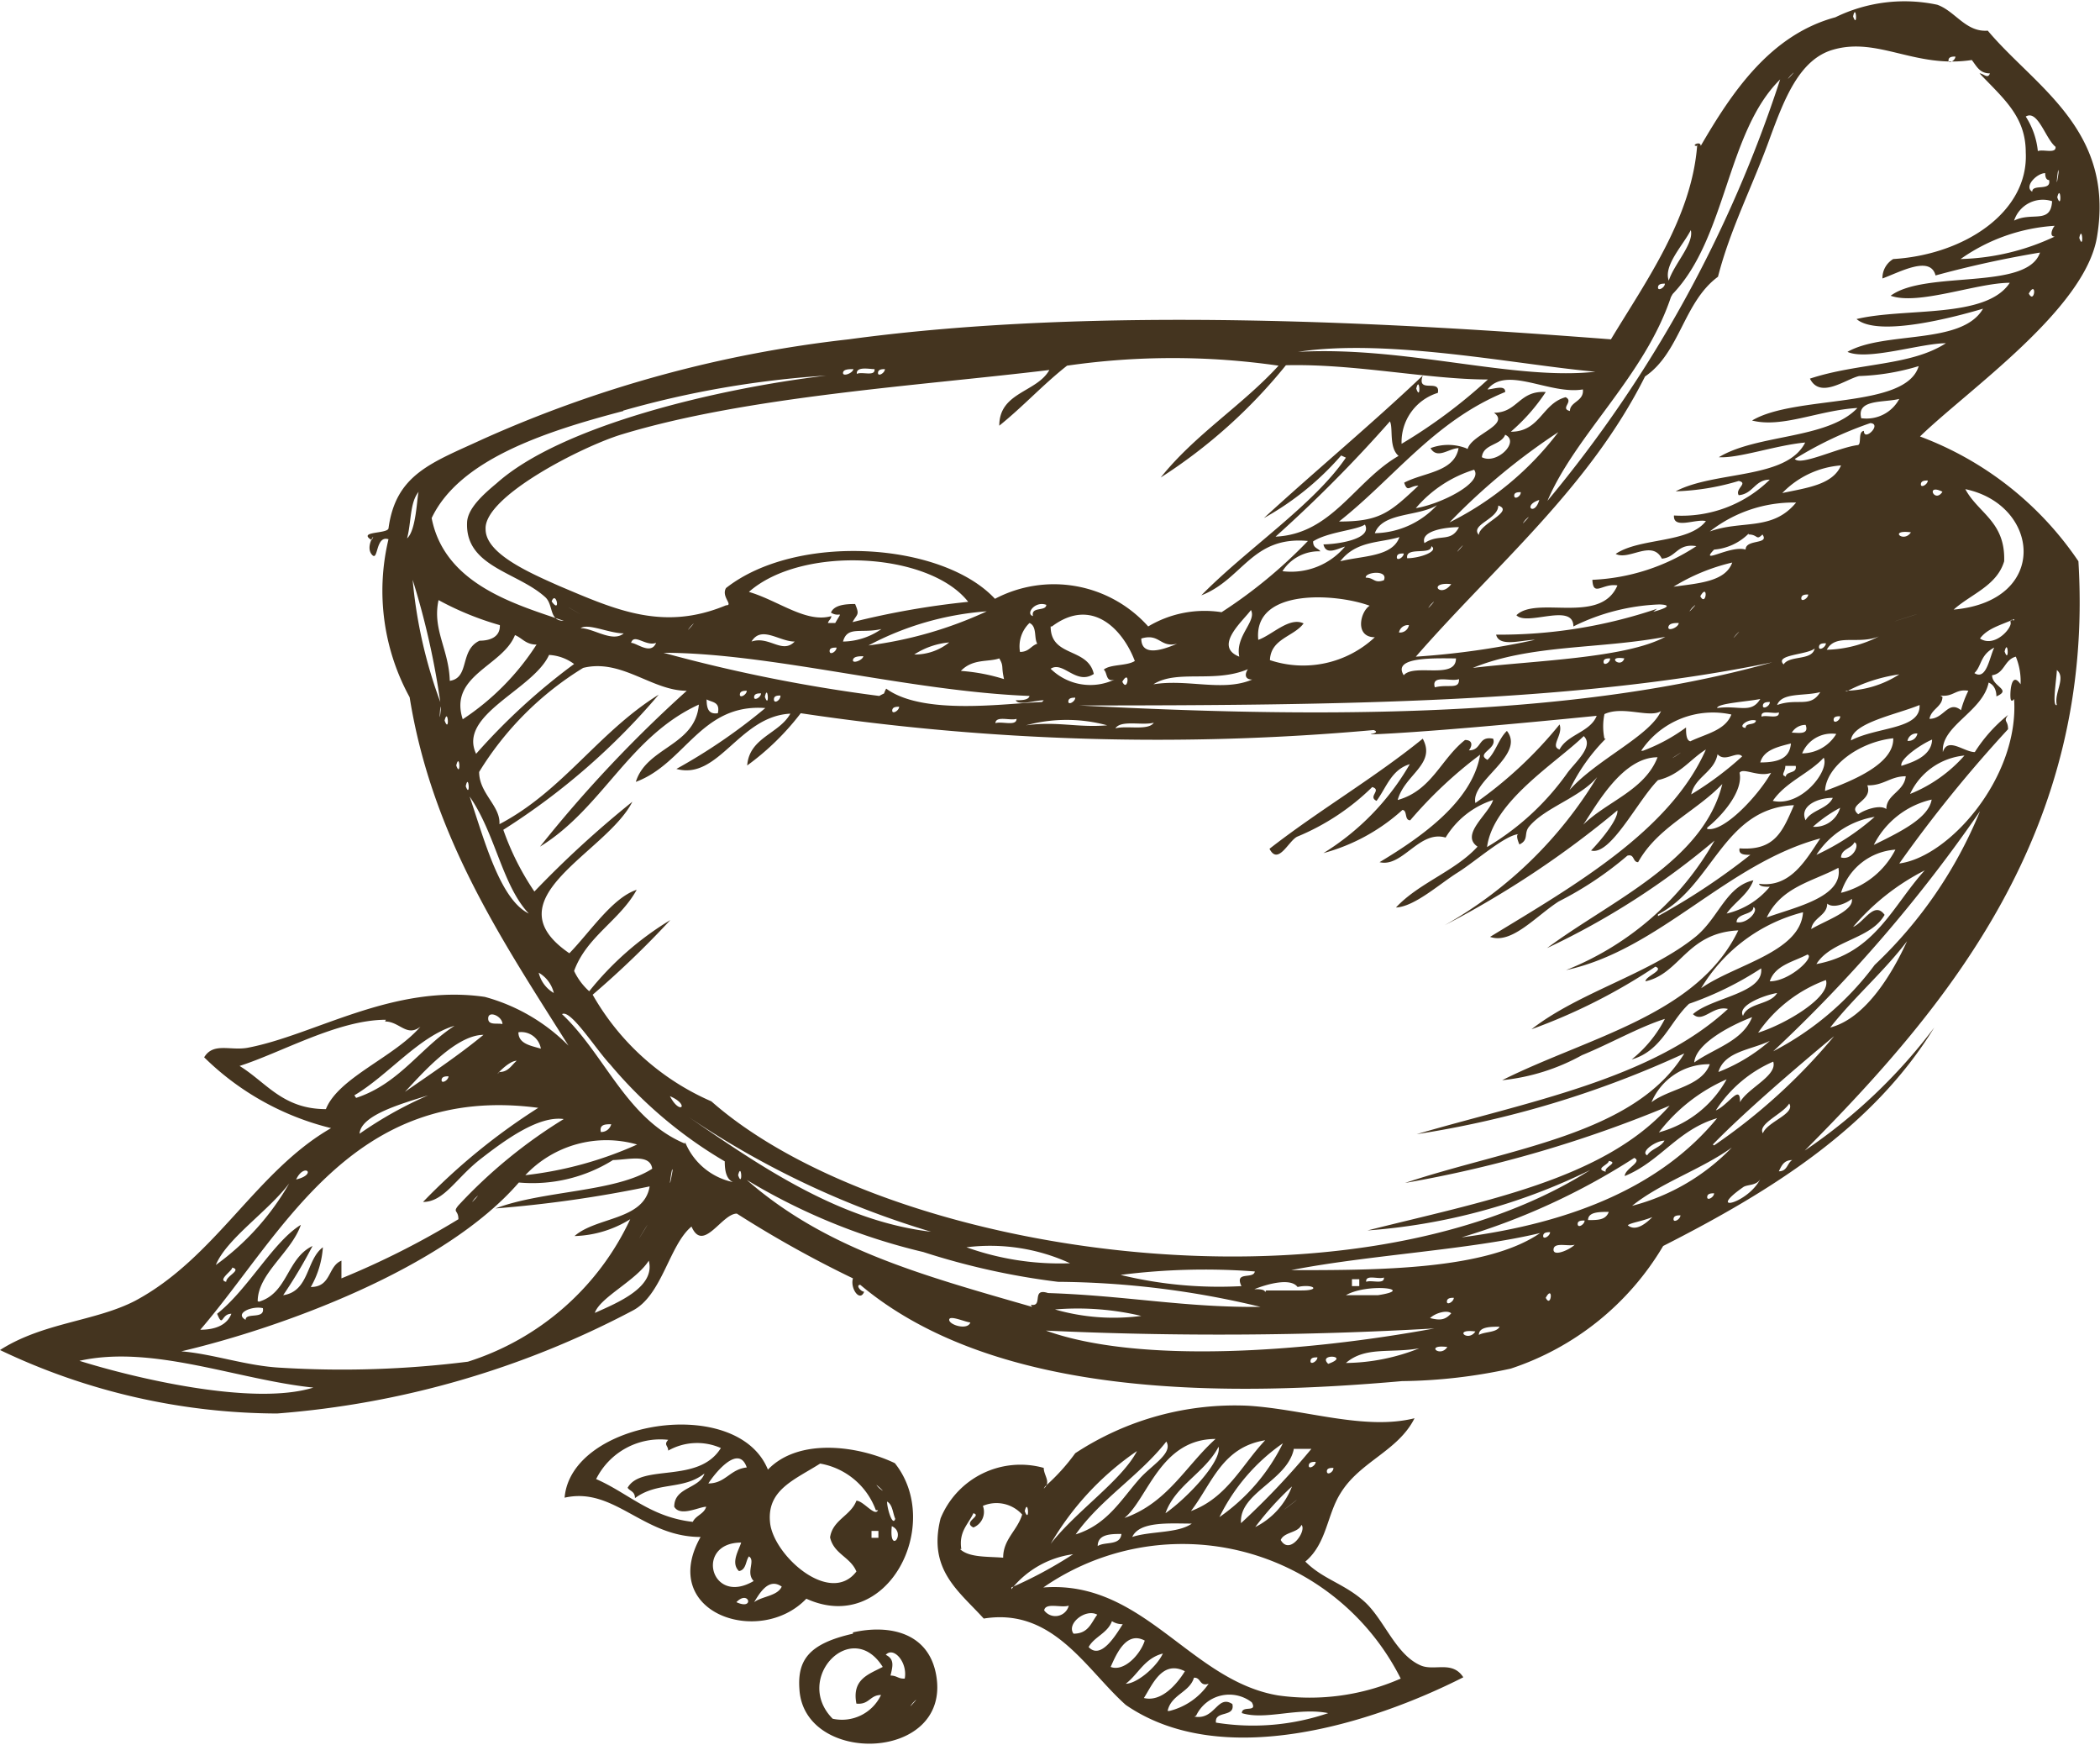 <svg xmlns="http://www.w3.org/2000/svg" viewBox="0 0 48.65 40.42"><defs><style>.cls-1{fill:#44341f;fill-rule:evenodd;}</style></defs><title>spiceldpi</title><g id="Layer_2" data-name="Layer 2"><g id="img"><path class="cls-1" d="M17.06,37.11c.43.2.29-.3,0,0Zm.41,0c.19-.14.54-.14.64-.36-.31-.22-.52.17-.64.36Zm3-.81c.05,0,0,0,0,0Zm-.68-.54s0,0,0,0Zm-2.33.86c-.19-.2.05-.47-.11-.57-.08.11-.06.31-.23.34-.2-.19,0-.49.05-.66-1.08,0-.71,1.48.29.89Zm2.73-1h.16s0-.11,0-.16h-.16v.16Zm.47-.27c-.07.68.35.16,0,0Zm.08-.17c-.06-.14-.06-.33-.19-.4,0,.16.13.59.19.4Zm-.37-.71c.26.21-.23-.24,0,0ZM20,34.1Zm.29.88A1.68,1.68,0,0,0,19,33.9c-.6.38-1.24.61-1.16,1.37s1.39,1.93,2,1.13c-.14-.34-.52-.4-.61-.79.06-.41.48-.5.61-.85.16,0,.43.38.5.22Zm-3.88-.62c.4,0,.5-.33.89-.37-.19-.56-.75.15-.89.37Zm-2.62-.11c.75.32,1.27.89,2.26,1,.07-.15.26-.18.31-.35-.16,0-.6.24-.74,0,0-.46.58-.41.7-.77-.5.39-1.08.18-1.61.57,0-.16-.12-.16-.17-.24.32-.57,1.64-.08,2.16-.92a1.36,1.36,0,0,0-1.22.06c0-.12-.11-.13,0-.25a1.66,1.66,0,0,0-1.67.91Zm4-.21c.71-.74,2.08-.56,2.94-.15,1.13,1.41-.16,4-2.05,3.14-1.08,1.13-3.44.33-2.45-1.43-1.34,0-2-1.17-3.15-.91.15-1.79,4-2.4,4.71-.65Z"/><path class="cls-1" d="M27.67,39.76c.48.09.53-.52.88-.29.07.32-.42.14-.38.43a5.39,5.39,0,0,0,2.6-.22c-.7-.14-1.45.17-2,0,0-.19.37,0,.23-.25a.85.85,0,0,0-1.29.31Zm-.58-.13A1.55,1.55,0,0,0,28,39c-.22.07-.17-.15-.34-.14-.1.34-.53.39-.61.77Zm-.59-.3c.4.1.76-.31.95-.62-.53-.27-.76.33-.95.62ZM26.08,39c.25,0,.71-.38.86-.7-.43.11-.57.48-.86.7Zm-.35-.39c.31.12.69-.29.79-.61-.43-.23-.66.32-.79.61Zm-.51-.46c.28.3.62-.26.79-.53a.44.44,0,0,1-.25-.07c-.1.28-.41.36-.54.6Zm-.35-.31c.35,0,.41-.26.55-.44-.27-.15-.72.21-.55.44Zm-.11-.65c-.17.06-.54-.08-.57.11a.32.32,0,0,0,.57-.11Zm-1.33-.42A9.84,9.84,0,0,0,24.86,36a2.2,2.2,0,0,0-1.43.81Zm.74,0c2.32-.18,3.4,2.16,5.44,2.5a5.24,5.24,0,0,0,2.84-.39,5.66,5.66,0,0,0-8.28-2.11Zm5.5-1.1c.21.37.61-.22.48-.35-.08.19-.4.16-.48.35Zm-4.24.14c.17-.11.52,0,.55-.28-.24,0-.55,0-.55.28Zm2.26-.45c.06,0,0,0,0,0Zm-1.46.24c.42-.14,1.06-.08,1.38-.31-.51,0-1.21-.06-1.38.31Zm3.8-.85c-.68.52.09-.06,0,0ZM23.74,35c.12.32.08-.33,0,0Zm.82-.12Zm-2.32,1c.21.2.63.17,1,.2,0-.43.33-.63.44-1a.8.8,0,0,0-.91-.2.39.39,0,0,1-.22.5c-.26-.13.21-.27,0-.33-.12.26-.34.42-.28.83Zm6.84-.51a1.74,1.74,0,0,0,.85-.94,6.87,6.87,0,0,0-.85.94ZM30.89,34c-.06,0-.16,0-.15.09s.16,0,.15-.09Zm-.64.12c.05.05,0,0,0,0Zm.23-.26c-.06,0-.16,0-.16.09s.16,0,.16-.09Zm.49,0Zm-1-.28c-.17.73-1.27,1-1.22,1.7a17.64,17.64,0,0,0,1.63-1.72l-.41,0Zm-1.72,1.56a4.49,4.49,0,0,0,1.47-1.71,4.49,4.49,0,0,0-1.47,1.71ZM27,35.05c.49-.34,1.31-1.2,1.23-1.54-.31.6-1,.89-1.23,1.54Zm-2.66.71c.58-.75,1.65-1.47,2-2.15a6.66,6.66,0,0,0-2,2.15ZM27.59,35c.84-.31,1.18-1.07,1.72-1.64-1,.16-1.23,1-1.72,1.64Zm-1.54.16c1-.35,1.42-1.21,2.11-1.83-1.28,0-1.57,1.39-2.11,1.83Zm-1.13.38c.74-.23,1.06-.82,1.49-1.3.28-.31.77-.58.61-.85-.62.79-1.52,1.33-2.1,2.15Zm5.2-2.3Zm-5.91,1.19a4.68,4.68,0,0,0,.7-.77,6.74,6.74,0,0,1,4-1.1c1.31.08,2.7.58,3.86.29-.38.76-1.26,1-1.71,1.73-.32.5-.32,1.17-.82,1.59.41.41.88.5,1.35.91s.73,1.23,1.31,1.49c.32.15.74-.12,1,.28-2.13,1.08-5.6,2.17-7.82.64-.92-.82-1.68-2.26-3.29-2-.58-.64-1.3-1.13-1-2.32A2,2,0,0,1,24.18,34c0,.18.18.33,0,.48Z"/><path class="cls-1" d="M21,39.69c.05.05,0,0,0,0Zm.15-.25c-.21.26.24-.24,0,0Zm.07-.25c.05.05,0,0,0,0Zm-.59-.38c.15,0,.18.08.33.07.07-.38-.26-.75-.44-.55.21.1.16.27.11.48Zm-1.34,1a1,1,0,0,0,1.12-.55c-.26,0-.27.23-.57.2-.11-.57.29-.68.61-.85-.72-1.15-2.08.27-1.16,1.2Zm.47-2c.84-.19,1.76,0,1.93,1,.34,2-3.06,2.09-3.17.32-.05-.68.22-1.06,1.24-1.29Z"/><path class="cls-1" d="M30.77,31.59c.54-.19-.26-.25,0,0Zm-.25-.15c-.07,0-.16,0-.16.09s.16,0,.16-.09Zm-.81.12c.05.05,0,0,0,0Zm3.82-.36c-.53-.07-.17.26,0,0Zm-2.35.37a4.71,4.71,0,0,0,1.7-.34c-.67.12-1.25-.05-1.7.34Zm3-.73c-.53-.07-.17.26,0,0Zm.08.08c.14-.08.41-.05.48-.19-.21,0-.48,0-.48.19Zm-1.4-.26Zm-.41,0c.06.05,0,0,0,0Zm-.32,0c.05.05,0,0,0,0Zm1-.13c.21.05.34.06.49-.11-.1-.09-.38,0-.49.11Zm-8.9.29c2.17.78,6,.5,9-.05a87.19,87.19,0,0,1-9,.05Zm-.25,0Zm11.83-.76c.13.26.18-.33,0,0Zm-2.13,0c-.06,0-.16,0-.16.09s.16,0,.16-.09Zm-2.2.19Zm-9,.38c-.1,0-.49-.18-.49-.06s.43.25.49.06Zm-20.64.89c1.21.38,4,1.06,5.42.62-1.75-.18-3.72-1-5.42-.62ZM31,30c.05.05,0,0,0,0Zm-4.56.48a6.41,6.41,0,0,0-2-.15,4.92,4.92,0,0,0,2,.15ZM31.92,30c.92-.14-.24-.29-.74,0,.38,0,.49,0,.74,0Zm.22-.34Zm-.08-.07c-.12.05-.43-.08-.41.1.12-.05.43.07.41-.1Zm-.73.2h.16v-.16h-.17v.16Zm-2,.1.82,0c.47,0,.27-.16-.09-.08-.16-.22-.7-.07-1,.05.1,0,.24,0,.25.07Zm-25.3,1Zm25.12-1.36Zm-3.19,0a9.63,9.63,0,0,0,2.8.26c-.17-.36.28-.15.31-.34a15.4,15.4,0,0,0-3.11.08Zm10.77-.63c0,.05,0,0,0,0Zm-.25-.07c-.14.05-.48-.07-.49.11s.39,0,.49-.11ZM5.69,30.57c0-.18.45,0,.4-.27-.25-.06-.67.12-.4.27Zm.72-.28Zm-1,.05c.06.05,0,0,0,0Zm30.5-1.8c-.06,0-.16,0-.16.09s.16,0,.16-.09Zm-6,.88c2,0,4.52,0,5.77-.86-1.62.39-4,.51-5.77.86Zm8.62-1c.06.05,0,0,0,0Zm-2.36.12s0,0,0,0Zm.24-.09Zm2.52-.3c-.06,0-.16,0-.16.09s.16,0,.16-.09Zm-1.22.23c.19.16.44-.06.57-.19-.24.1-.5.13-.57.19Zm-1-.11c-.07,0-.17,0-.16.09s.16,0,.16-.09Zm1.87-.18c0,.05,0,0,0,0Zm-1.79.17c.23,0,.41,0,.48-.19-.22,0-.48,0-.48.19Zm-12,1a4.44,4.44,0,0,0-2.4-.37,6.41,6.41,0,0,0,2.4.37ZM13.78,30.41c.54-.24,1.41-.6,1.25-1.21-.29.46-1.13.85-1.25,1.21ZM39.17,28Zm-1.55.08c.06.05,0,0,0,0Zm1.8-.18c0,.06,0,0,0,0Zm-17.71.82c.05,0,0,0,0,0Zm18-1.08c-.06,0-.16,0-.16.09s.16,0,.16-.09ZM5.24,29.69c0-.14.37-.27.14-.33,0,.08-.35.29-.14.33Zm-.51-.3ZM40.38,27.5c-.87.61.11.38.4-.19-.09.16-.31.12-.4.19Zm.56-.19c.06.05,0,0,0,0Zm-26,1.16c-.39.63.24-.4,0,0Zm26.27-1.34c.2,0,.19-.19.31-.26-.2,0-.25.14-.31.26Zm.39-.26c.06.05,0,0,0,0Zm-.65,0Zm.16-.09Zm-3.91.36c-.05-.11.31-.21.07-.25,0,.09-.34.18-.07.25Zm.61.79a4.92,4.92,0,0,0,2.31-1.35c-.71.51-1.64.81-2.31,1.35Zm2.55-1.44c.05.05,0,0,0,0Zm-2.2.27c.09-.15.31-.18.4-.34-.2,0-.57.26-.4.34Zm2.44-.45c0,.05,0,0,0,0ZM11,27.76c-.21.26.23-.23,0,0Zm12.88,2.46c.3.06,0-.4.4-.27,1.82.06,3.17.34,4.92.32a20.48,20.48,0,0,0-4.69-.58A16.76,16.76,0,0,1,21.39,29a14.27,14.27,0,0,1-4.09-1.67c1.82,1.59,4,2.19,6.61,2.94Zm-6.78-3c.11.32.08-.33,0,0Zm16.76,1.44c2.61-.34,4.65-1.21,5.92-2.76-.92.27-1.31,1-2.14,1.34,0-.17.42-.33.22-.42a15.6,15.6,0,0,1-4,1.84ZM15.58,27.12c-.13.73,0-.23,0,0ZM5,29.3a6,6,0,0,0,1.7-1.89c-.49.65-1.45,1.28-1.7,1.89Zm35.84-3.05c.1-.27.76-.45.61-.69-.14.24-.74.47-.61.69Zm-26.64.62a3.52,3.52,0,0,1-2.18.52c-1.73,2-5.52,3.37-7.82,3.91.74.06,1.51.34,2.31.38a23.29,23.29,0,0,0,4.33-.14,6.22,6.22,0,0,0,3.76-3.3,2.57,2.57,0,0,1-1.29.39c.51-.45,1.61-.36,1.74-1.15a28.41,28.41,0,0,1-3.57.51c1.1-.42,2.78-.37,3.63-.92-.05-.35-.54-.21-.91-.2Zm-7.34.45c.5-.12.19-.4,0,0Zm.4-.34Zm4.91.24a8.67,8.67,0,0,0,2.59-.71,2.58,2.58,0,0,0-2.59.71Zm26.29-1A2.55,2.55,0,0,0,40,25a4,4,0,0,0-1.57,1.23Zm-24.54,0a.24.24,0,0,0,.24-.18c-.13,0-.28,0-.24.18Zm26.39-.69c.18-.33.87-.61.77-.94a3,3,0,0,0-1.33,1.13c.3-.13.57-.63.56-.19Zm-2.05,0c.42-.32,1.16-.36,1.35-.88a1.44,1.44,0,0,0-1.35.88Zm-16.69,3a20.49,20.49,0,0,1-5.62-2.66c1.62,1.11,3.48,2.41,5.62,2.66Zm18.14-2A13.5,13.5,0,0,0,42.49,24c-.94.78-2.1,1.78-2.81,2.51Zm.15-1.72A4,4,0,0,0,41,24.11c-.43.21-1.05.24-1.19.72Zm-24.34.58c.24.46.47.2,0,0ZM6,30.15c.67-.2.64-1,1.24-1.29A11.05,11.05,0,0,1,6.56,30c.61-.09.53-.82.92-1.11a2.12,2.12,0,0,1-.28.92c.48,0,.39-.48.71-.61,0,.14,0,.27,0,.41a19,19,0,0,0,2.71-1.37c0-.22-.14-.15,0-.32a11.62,11.62,0,0,1,2.44-2c-.58-.08-1.34.47-1.92.92s-.85,1-1.34,1a14.52,14.52,0,0,1,2.67-2.18c-4.32-.57-5.92,2.92-7.83,5.14.35,0,.62-.11.72-.37-.24,0-.19.34-.33,0,.72-.57,1.3-1.67,1.94-2.06-.22.64-1,1.13-1,1.77Zm2.33-3.89a9.06,9.06,0,0,1,1.59-.89c-.59.19-1.56.45-1.59.89Zm3.22-1.06Zm27.7-.59c.46-.33,1.12-.49,1.34-1.05-.55.21-1.31.63-1.34,1.05Zm-28.86.32c-.06,0-.16,0-.16.09s.16,0,.16-.09Zm2-.1Zm-.82,0c.21,0,.28-.16.4-.26-.21,0-.57.44-.4.26Zm28.81-1.3c.11-.31.63-.25.79-.53-.34.06-.93.3-.79.53Zm.35.39c.64-.2,1.7-.83,1.57-1.22a3.28,3.28,0,0,0-1.57,1.22Zm-29.27.43Zm1.07-.06a.46.46,0,0,0-.52-.38c0,.27.29.31.52.38Zm-3.15,1c.62-.43,1.25-.85,1.82-1.32-.67,0-1.51,1-1.82,1.32Zm-1.13.14c1-.33,1.48-1.15,2.28-1.67C9.71,24,9,24.9,8.21,25.37ZM41,22.73c.47,0,1.06-.58.87-.62-.33.17-.75.25-.87.62ZM42.4,23.8c.85-.22,1.47-1.32,1.78-2-.54.71-1.22,1.29-1.78,2Zm-30.76-.08c0-.18-.32-.32-.33-.14s.21.11.33.14Zm-2.7-.1c-1.11,0-2.42.76-3.39,1.07.62.38,1,1,2,1,.29-.73,1.58-1.2,2.19-1.91-.32.25-.48-.12-.82-.12Zm6.93,2.83a1.54,1.54,0,0,0,1.11.93c-.15-.07-.19-.25-.19-.48a10.2,10.2,0,0,1-2.65-2.24c-.34-.36-.92-1.29-1.12-1.17,1,.94,1.49,2.43,2.85,3ZM11.14,23.5c0,.05,0,0,0,0Zm31.15-1.82c.06.05,0,0,0,0ZM12.84,23.17ZM45.53,21.1c.06,0,0,0,0,0Zm-6.12,1.79c.78-.55,2.3-.83,2.36-1.76a3.86,3.86,0,0,0-2.36,1.76ZM12.83,23a.74.74,0,0,0-.35-.47.74.74,0,0,0,.35.47Zm27.4-1.64c.26.05.53-.29.39-.35,0,.19-.38.13-.39.35Zm2.1-.43c0,.28-.33.32-.37.59.31-.19,1-.42.94-.7-.13.11-.43.23-.57.11Zm.6.54c.26-.11.49-.61.73-.28-.32.57-1.24.59-1.58,1.14,1.36-.25,1.77-1.36,2.51-2.17a5.36,5.36,0,0,0-1.66,1.31Zm-2-.22c.66-.24,1.78-.47,1.66-1.15-.6.32-1.32.44-1.66,1.15ZM44.74,20c.06.05,0,0,0,0Zm-2.09.68a1.94,1.94,0,0,0,1.26-1,1.42,1.42,0,0,0-1.26,1Zm0-.82c.27.08.45-.31.31-.35-.07.15-.3.15-.31.35Zm-1.57,4.49a6.85,6.85,0,0,0,2.35-2,10.19,10.19,0,0,0,2.44-3.56,34.08,34.08,0,0,1-4.79,5.56Zm1-4.55a5.52,5.52,0,0,0,1.35-.88,2,2,0,0,0-1.35.88ZM42,19.15a.61.61,0,0,0,.63-.44,3.22,3.22,0,0,0-.63.44Zm1.41.42c.61-.3,1.27-.62,1.34-1.05a2,2,0,0,0-1.34,1.05Zm-5,1.65a15.28,15.28,0,0,0,2.14-1.42c-.13,0-.28,0-.25-.15.82.06,1-.4,1.26-1-1.64.07-1.88,1.88-3.15,2.53ZM41.83,19c.13-.24.51-.26.63-.52-.37,0-.78.2-.63.52Zm.71-.53c.05.05,0,0,0,0Zm-3.6.1Zm4.32-.38c.14.37-.49.44-.21.67.15-.11.51-.23.65-.12,0-.34.41-.4.45-.76-.36,0-.51.22-.89.21Zm-8.58.27c.06.05,0,0,0,0ZM41.37,18c0-.15.27-.07.23-.26l-.24,0c0,.14-.11.21,0,.24ZM39.55,19.2c.39.08,1.19-.78,1.48-1.3-.29.11-.65-.13-.73,0,.09.43-.41,1-.75,1.27Zm4.7-.81a3.34,3.34,0,0,0,1.26-.89,1.55,1.55,0,0,0-1.26.89Zm-3.18.16c.66.15,1.32-.7,1.18-1-.34.37-.88.56-1.18,1Zm-1.89-.15a7.55,7.55,0,0,0,1.18-.88c-.12-.14-.39.15-.57-.05-.08.42-.52.52-.61.93Zm-2.5.7c.55-.54,1.42-.79,1.72-1.56-.82,0-1.42,1.12-1.72,1.56Zm7.37-1.36c.16-.06.7-.19.71-.61-.28.12-.76.46-.71.61Zm-5.24-.22c-.26.16.39-.26,0,0Zm3.47.8c.65-.24,1.6-.63,1.58-1.22-.82.09-1.56.67-1.58,1.22Zm-1.5-.66c.43,0,.68-.1.71-.44-.31.08-.63.15-.71.44Zm3.41-.5a.21.21,0,0,0,.23-.17.21.21,0,0,0-.23.17Zm-2.44.29a.93.93,0,0,0,.79-.45.74.74,0,0,0-.79.45Zm-1.32-.26ZM42.62,17c.06.05,0,0,0,0ZM12.25,21.16c-.62-.66-.77-1.85-1.37-2.71.34,1,.7,2.38,1.37,2.71Zm35.26-4.58Zm-6,.39c.14,0,.41.06.32-.18a.37.37,0,0,0-.32.18Zm-7.06,2.65a6.09,6.09,0,0,0,1.87-1.73c.19-.25.61-.61.37-.84-.65.63-2.1,1.51-2.24,2.57Zm8.27-2.95c.06,0,0,0,0,0Zm-.09-.08c-.06,0-.16,0-.15.09s.16,0,.15-.09Zm-2.19.27c0-.13.22-.05.24-.17-.17-.06-.45.15-.24.17ZM36.9,17c.05.05,0,0,0,0ZM10.79,18.21c.11.31.07-.33,0,0Zm32.09-1.06c.61-.32,1.62-.25,1.59-.82-.53.22-1.56.41-1.59.82Zm-1.26-.59c.06.05,0,0,0,0Zm-.41-.06c-.12.05-.43-.08-.4.1.11-.05.42.07.4-.1Zm-3.15.89a4.09,4.09,0,0,0,1-.54c0,.12,0,.3.1.32.35-.17.81-.25.95-.62a2,2,0,0,0-2.09.84ZM10.69,18ZM45,16.14c0,.23-.26.28-.3.51.34,0,.43-.44.73-.2A2.37,2.37,0,0,1,45.6,16c-.3-.05-.34.15-.65.11ZM41,16.26c-.06,0-.16,0-.16.09s.17,0,.16-.09Zm-3.8.85a4.29,4.29,0,0,0-.84,1.19c.63-.71,1.86-1.25,2.12-1.83-.26.17-.88-.13-1.31.07a1.38,1.38,0,0,0,0,.57Zm2.58-.71c.51-.07.79.14,1-.21-.28.06-1,.1-1,.21Zm1.39-.07c.47-.17.77.08,1-.3-.36.1-.89,0-1,.3Zm-30.6,1.4c.11.31.08-.33,0,0Zm32-1.71c.05.05,0,0,0,0Zm-15.84.72c-.27.07-.76-.07-.89.13.27-.07.76.06.89-.13Zm20.92-.41c-.07-.28.22-.63,0-.81,0,.17-.12.86,0,.81Zm-22,.47a3.59,3.59,0,0,0-1.88,0c.72-.1,1.19.06,1.88,0ZM42.74,16A2.37,2.37,0,0,0,44,15.62a3.74,3.74,0,0,0-1.21.39Zm-19.19.65c-.14.05-.48-.08-.49.1.15-.05.49.08.49-.1Zm-1.06.05ZM44,20c1.16-.15,2.78-2,2.66-3.81,0,0-.06.09-.08,0s0-.68.23-.34a1.5,1.5,0,0,0-.11-.64c-.27.07-.26.39-.55.43,0,.27.47.33.1.49,0-.15-.06-.27-.18-.32-.14.68-1.11,1-1.06,1.61.11-.36.49,0,.74,0a3.5,3.5,0,0,1,.77-.86c-.12.17,0,.11,0,.33A31.11,31.11,0,0,0,44,20Zm3.68-4.84Zm-.9,0c.05,0,0,0,0,0Zm-21.87,1c-.06,0-.16,0-.16.09s.16,0,.16-.09Zm-4.08.21c-.06,0-.16,0-.16.09s.16,0,.16-.09Zm24.91-.78c.28.18.35-.37.46-.59-.33.17-.29.43-.46.59ZM25,16.34c5,.26,11.19.37,16.06-1-4.53.94-10.07,1-16.06,1Zm8.24-.42c.32-.08.57.06.56-.19-.18.07-.65-.12-.56.19Zm-.42-.06Zm13.62-.77c.11.31.08-.33,0,0ZM44.16,15c.06.05,0,0,0,0Zm-2.84.39c.14-.22.66-.08.72-.37-.17.15-.94.14-.72.37Zm-3.69-.14c-.44-.07-.08.25,0,0Zm-.33,0c-.06,0-.16,0-.15.09s.16,0,.15-.09Zm-7,.44c.06,0,0,0,0,0Zm-20,1c.12.32.08-.33,0,0Zm32-1.79c-.07,0-.16,0-.16.09s.16,0,.16-.09Zm-4.4.3c0,.06,0,0,0,0Zm-7.76.4Zm-13.37.68c.05,0,0,0,0,0Zm15.75-.64c.24-.28,1.21.11,1.21-.39-.45,0-1.49-.05-1.21.39Zm-5.8.21c.8-.13,1.61.18,2.29-.11-.17,0-.18-.12-.1-.24-.78.33-1.64,0-2.19.35ZM26,15.79c.13.27.19-.32,0,0Zm-7.92.32c-.06,0-.16,0-.15.1s.16,0,.15-.1Zm-1.45.41c.06-.27-.14-.25-.26-.32,0,.22.05.35.26.32Zm25.69-1.47a2.79,2.79,0,0,0,1.21-.31c-.48.2-1-.08-1.21.31ZM17.72,16.14c.11.31.07-.33,0,0Zm-.09-.08c-.06,0-.16,0-.16.09s.16,0,.16-.09Zm30.1-1.53c.06.05,0,0,0,0ZM23.91,15.74ZM17.3,16c-.06,0-.16,0-.16.09s.16,0,.16-.09Zm-7.09.45c-.05.48,0-.33,0,0Zm34.18-1.82Zm-.25,0Zm1.73.16c.34.22.74-.24.71-.37s.1,0,.08-.08c-.28.13-.62.21-.79.45Zm-11.75.68c1.41-.17,3.54-.22,4.46-.72-1.54.29-3.11.17-4.46.72Zm10.58-1c.06.05,0,0,0,0Zm-4.48.23c-.21.25.23-.24,0,0Zm-4.49.22Zm9.37-.64Zm-5.87.3c.05,0,0,0,0,0Zm5.13-.34c-1.21.39.32-.1,0,0Zm-5.47.19c-.09,0-.23,0-.24.1s.24,0,.24-.1Zm-.48.11Zm-16.15,1a4.33,4.33,0,0,1,1,.19c-.07-.31,0-.29-.11-.48-.26.09-.61,0-.89.29Zm22.43-1.39c.05.05,0,0,0,0ZM20,15.2c-.09,0-.23,0-.24.09s.23,0,.24-.09Zm12.41-.55a.21.21,0,0,0,.23-.17.21.21,0,0,0-.23.17Zm-5.14.26c-.4.1-.4-.25-.83-.12,0,.45.55.24.83.12ZM31.75,17c.08,0,.2-.05.07-.09a55.84,55.84,0,0,1-13.27-.39,6,6,0,0,1-1.24,1.21c.05-.65.74-.73,1-1.2-1.19.06-1.66,1.55-2.64,1.28a13.13,13.13,0,0,0,2.06-1.41c-1.49-.11-1.86,1.29-3,1.71.25-.81,1.38-.83,1.46-1.79-1.62.74-2.23,2.4-3.68,3.29A30,30,0,0,1,15.91,16c-.81,0-1.51-.75-2.4-.53a7.3,7.3,0,0,0-2.41,2.41c0,.5.5.79.47,1.21,1.47-.77,2.29-2.13,3.69-3a15.78,15.78,0,0,1-3.6,3.13,6.18,6.18,0,0,0,.72,1.43,23.62,23.62,0,0,1,2.27-2.08c-.6,1.19-3.32,2.24-1.46,3.51.47-.48,1-1.29,1.56-1.47-.39.71-1.16,1.08-1.45,1.88a1.48,1.48,0,0,0,.35.47,7.15,7.15,0,0,1,1.88-1.65,21.66,21.66,0,0,1-1.8,1.73,5.84,5.84,0,0,0,2.75,2.47c4.08,3.59,14.78,5.13,20.36,1.59a14,14,0,0,1-5.16,1.4c2.65-.67,5.48-1.17,7-2.89a28.67,28.67,0,0,1-6.13,1.79c2.39-.8,5.32-1.11,6.47-3a23.21,23.21,0,0,1-6.2,1.87c2.53-.74,5.45-1.27,7.21-2.9-.35-.09-.58.34-.81.12.44-.39,1.65-.48,1.58-1.06a7.63,7.63,0,0,1-1.67.82c-.45.42-.63,1.09-1.33,1.29a2.92,2.92,0,0,0,.77-.94c-.6.19-1.26.57-1.92.84a4.82,4.82,0,0,1-1.85.58c2-1,4.53-1.51,5.47-3.47-1.2.06-1.34,1-2.15,1.18,0-.12.45-.26.23-.34a13.35,13.35,0,0,1-2.87,1.45c1.1-.86,2.74-1.28,3.81-2.15.53-.44.7-1.16,1.33-1.3-.12.33-.43.5-.62.77a1.84,1.84,0,0,0,1-.62c-.09,0-.23,0-.25-.07.73.1,1.09-.56,1.42-1.05C40,20,38.45,22,36.28,22.47a6.86,6.86,0,0,0,3.44-3,17.62,17.62,0,0,1-3.88,2.49c1.48-1.1,3.62-2,4.06-3.8-.61.64-1.5,1-1.95,1.81-.13,0-.08-.2-.25-.15a8,8,0,0,1-1.59,1.06c-.53.34-1.09,1-1.59.82,1.92-1.17,4.17-2.45,5-4.34-.37.23-.6.59-1.11.71-.47.47-1.1,1.76-1.55,1.63.23-.24.63-.72.61-.93a22.17,22.17,0,0,1-4,2.66A9.68,9.68,0,0,0,37,18c-.39.47-1.2.7-1.57,1.14-.14.16,0,.31-.23.42,0,0-.12-.26,0-.24-.31,0-1,.62-1.43.89s-1,.79-1.43.81c.53-.57,1.37-.84,1.89-1.41-.41-.28.26-.75.36-1.08a2,2,0,0,0-1.1.87c-.61-.18-1,.7-1.53.57,1-.6,2.15-1.42,2.33-2.49A10.07,10.07,0,0,0,32.67,19c-.14,0-.06-.23-.18-.24a4.45,4.45,0,0,1-1.83,1,5.86,5.86,0,0,0,2-2.06c-.43.13-.54.54-.77.85-.21-.1.13-.25-.1-.32a5.44,5.44,0,0,1-1.74,1.15c-.2.1-.44.67-.64.28,1.14-.89,2.43-1.64,3.55-2.55.32.59-.42.83-.58,1.42.79-.22,1-.95,1.56-1.39.17,0,.18.12.09.24.31,0,.2-.34.56-.27.1.24-.41.34-.13.49.19-.18.26-.49.45-.67.44.56-.85,1.16-.73,1.67a9.64,9.64,0,0,0,1.95-1.82c.09.24-.23.51,0,.58.18-.35.71-.4.86-.78-2,.2-4.14.39-5.21.43Zm7.45-2.92c-.21.26.24-.23,0,0Zm-7.5.38c.05.06,0,0,0,0Zm-10.52.7a1.27,1.27,0,0,0,.81-.28,1.77,1.77,0,0,0-.81.28ZM19.38,15c-.07,0-.17,0-.16.09s.16,0,.16-.09Zm22.51-1.23c-.06,0-.16,0-.16.09s.16,0,.16-.09ZM18.72,14.94c.05.05,0,0,0,0Zm-6,.23c-.37.81-2.12,1.38-1.69,2.29a14.49,14.49,0,0,1,2.27-2.08,1.07,1.07,0,0,0-.58-.21Zm29.94-1.53Zm-3.27.17c.14.26.19-.33,0,0ZM24.18,16.22c-.2,0-.58.13-.65,0,.12,0,.3,0,.32-.1-2.81-.11-6-1-8.48-1a36.49,36.49,0,0,0,5,1c.17-.1.07,0,.16-.17.86.63,2.77.34,3.61.31Zm-.55-1.12c.21,0,.25-.14.4-.19-.08-.13,0-.4-.18-.48a.75.75,0,0,0-.22.67ZM33.15,14c-.21.26.23-.23,0,0Zm-4.44,1.21c-.1-.48.41-.82.27-1.08-.18.25-.88.84-.27,1.08Zm-9.18-.35a1.59,1.59,0,0,0,.89-.29c-.47.11-.79-.08-.89.29Zm-2.12,0c.41-.14.71.3,1,0-.36,0-.77-.38-1,0Zm6.93-.35c0,.72.86.48,1,1.1-.41.27-.71-.31-1-.12a1.31,1.31,0,0,0,1.48.25c-.21.07-.16-.16-.25-.23.16-.13.53-.08.72-.2-.28-.74-1-1.49-1.92-.8Zm-9.14.38c-.24.09-.51-.23-.58,0,.13,0,.46.29.58,0ZM38,13.55c.06,0,0,0,0,0Zm-8.85,1.27c.32-.11.72-.54,1.05-.38-.23.31-.76.35-.78.85a2.43,2.43,0,0,0,2.43-.53c-.47,0-.34-.59-.12-.73-.79-.29-2.7-.41-2.58.79ZM17,14.7Zm3.12.25a9.32,9.32,0,0,0,2.74-.79,6.91,6.91,0,0,0-2.74.79Zm-8.19-.24c-.28.72-1.54.93-1.21,1.95a5.87,5.87,0,0,0,1.71-1.73c-.25,0-.33-.15-.5-.22Zm21.69-1.18c-.56-.06-.25.34,0,0Zm-9.69.74c-.05-.23.3-.1.31-.26-.26-.1-.49.21-.31.26ZM16,14.51c-.21.26.23-.24,0,0Zm-1.55.16c-.34,0-.82-.24-1-.12.3,0,.74.34,1,.12Zm24.32-1.08c.56-.08,1.2-.11,1.36-.56a4.56,4.56,0,0,0-1.36.56Zm6.42-.81c.06.05,0,0,0,0Zm-13.13.66c.11-.25-.44-.19-.42-.06.2,0,.19.14.42.06Zm-18.87.64c.62.36-.15-.09,0,0Zm31.08-1.75c-.53-.07-.17.26,0,0ZM32.2,13Zm.32-.18c-.07,0-.16,0-.16.09s.16,0,.16-.09ZM12.78,13.93c.22.31.1-.27,0,0Zm27.73-1.57a1.28,1.28,0,0,1-.8.37c-.36.37.38-.11.73,0,0-.25.56-.11.39-.35-.15.15-.1,0-.32,0ZM10.42,15.77c.47-.07.22-.71.69-.93.25,0,.48-.09.47-.36a6.92,6.92,0,0,1-1.42-.58c-.15.68.24,1.14.26,1.87Zm23.4-3.07c-.21.26.23-.24,0,0Zm-1.22.23c.29,0,.74-.16.56-.28,0,.22-.61,0-.56.28ZM31.05,13c.52-.13,1.21-.1,1.37-.56-.46.14-1,.08-1.37.56ZM33,12.58c.34-.23.61,0,.8-.37-.3,0-.9.08-.8.37ZM19.26,14.26c0,.08-.06.1-.08.17h.17c.19-.33.11-.11-.1-.24.07-.17.31-.2.56-.2.11.26.05.22-.06.42a18.87,18.87,0,0,1,2.68-.47c-.91-1.16-3.86-1.31-5.08-.23.68.2,1.33.73,1.91.56Zm-9.06,2a18,18,0,0,0-.64-2.83,10.94,10.94,0,0,0,.64,2.83Zm29.41-3.95c.74-.27,1.45,0,2-.67a3.15,3.15,0,0,0-2,.67Zm-4.27-.27c-.21.26.24-.23,0,0Zm-4.72.57c.39,0,1.18-.13,1-.46-.19.13-.86.17-1.2.39,0,.16.11.15.17.23a1,1,0,0,0-.88.46,1.63,1.63,0,0,0,1.45-.57c-.18.05-.44.21-.5-.05ZM46.43,13c-.17.57-.77.76-1.17,1.12,2.23-.2,2-2.43.27-2.79.3.56.93.75.9,1.67ZM45,11.39c-.4-.2-.18.28,0,0Zm-10.74,1c0-.25.84-.55.45-.68,0,.32-.66.44-.45.68Zm10.4-1.26c-.06,0-.16,0-.16.09s.16,0,.16-.09Zm-9,.45c-.4.13-.11.39,0,0Zm-2.37.12c-.43.27-1.26.16-1.44.65a2,2,0,0,0,1.44-.65ZM35,11.66Zm.23-.26c-.06,0-.16,0-.15.09s.16,0,.15-.09Zm5.88-.3c0,.05,0,0,0,0Zm.18.32c.56-.12,1.17-.19,1.36-.64a2.11,2.11,0,0,0-1.36.64Zm-8.49.35c.57-.09,1.57-.59,1.35-.89a2.89,2.89,0,0,0-1.35.89Zm1.26-1c.06,0,0,0,0,0Zm7.52-.14c.13.17,1-.26,1.45-.32.11,0,0-.31.15-.33,0,.26.43-.16.15-.18a8.64,8.64,0,0,0-1.75.83Zm-8,1.47a7.17,7.17,0,0,0,2.52-2.09,14.8,14.8,0,0,0-2.52,2.09Zm.75-1.51c.34.18.89-.36.54-.52-.1.25-.51.21-.54.52ZM9.43,12.47c.22-.19.23-1,.27-1.08-.21.25-.17.72-.27,1.08ZM43.15,9.69A.86.86,0,0,0,44,9.24c-.36.09-1,0-.88.45Zm-13.6,2.74c1.31-.06,1.84-1.29,2.85-1.87-.23-.2-.12-.64-.2-.8a31.79,31.79,0,0,1-2.65,2.67ZM36,9.56c.06,0,0,0,0,0ZM46,8.4c.06,0,0,0,0,0ZM34,10.4c.09-.34,1-.56.61-.84.55,0,.58-.52,1.2-.48A4.39,4.39,0,0,1,35,10c.68,0,.72-.65,1.27-.8.2.1-.14.26.1.32,0-.22.33-.22.3-.5-.77.13-1.77-.56-2.21,0,.12,0,.42-.12.41.06-1.64.67-2.58,2-3.85,3,.94,0,1.17-.2,1.84-.83-.21,0-.25.17-.33-.07.45-.24,1.16-.24,1.26-.8-.22,0-.49.27-.65,0a1.16,1.16,0,0,1,.82,0ZM32.81,9c.11.32.08-.33,0,0Zm-18.37.52C12.61,10,10.64,10.65,10,12c.3,1.54,1.95,2,3.06,2.38-.35,0-.23-.37-.43-.55-.64-.58-1.84-.7-1.81-1.71,0-.34.39-.68.69-.93C13,9.86,16.61,9,19.14,8.7a22.31,22.31,0,0,0-4.7.81ZM30.07,8.15c2.49-.14,5,.67,6.89.46-1.8-.16-4.8-.78-6.89-.46Zm1,2.4A6.64,6.64,0,0,1,29.28,12c1.21-1.11,2.49-2.17,3.68-3.3-.15.43.42.06.35.4a1.19,1.19,0,0,0-.84,1.18,12.13,12.13,0,0,0,2-1.49c-1.38,0-3.09-.37-4.68-.33a12.14,12.14,0,0,1-2.9,2.6c.8-1,1.89-1.67,2.73-2.59a17.11,17.11,0,0,0-4.9,0c-.56.44-1,.93-1.57,1.39,0-.78.87-.77,1.16-1.29-3.06.37-7,.61-9.9,1.49-.9.27-3.21,1.44-3.16,2.2,0,.56,1,1,1.7,1.31,1.3.55,2.41,1.06,3.87.45.18,0-.12-.2,0-.4,1.63-1.28,5-1.07,6.23.25a2.93,2.93,0,0,1,3.55.64,2.55,2.55,0,0,1,1.7-.33,11.2,11.2,0,0,0,2-1.65c-1.3-.12-1.51.89-2.47,1.26,1.05-1.07,2.61-2.1,3.35-3.19Zm-10.57-2c-.06,0-.16,0-.16.09s.16,0,.16-.09Zm-.24,0c-.12,0-.43-.07-.41.11.12-.06.43.07.41-.11Zm-.49,0c-.1,0-.24,0-.24.09s.23,0,.24-.09ZM47,6.8c.14.26.19-.33,0,0Zm-8.43-.23c-.06,0-.16,0-.16.09s.16,0,.16-.09Zm9.53-.81s0,0,0,0Zm.07-.25c.11.32.07-.33,0,0Zm-.42-.14c.06,0,0,0,0,0ZM45.42,6a5.42,5.42,0,0,0,2.18-.52c-.13,0-.06-.18,0-.25A4.24,4.24,0,0,0,45.42,6Zm-6.76.5c.12-.38.59-.86.51-1.17-.17.34-.64.82-.51,1.17Zm8-1.39c.41-.21.85.09.88-.45a.7.7,0,0,0-.88.45Zm1-.54c.11.32.08-.33,0,0Zm-.58-.13c0-.19.45,0,.39-.27-.06,0-.09-.06-.09-.16-.19,0-.5.31-.3.43ZM47.69,4c-.09.61,0-.29,0,0Zm-8-.5Zm7.52,0c.12-.05.43.07.41-.1-.23-.18-.41-.87-.69-.7a1.8,1.8,0,0,1,.28.8Zm-8.5,3.38c-.61,1.83-2.21,3.19-2.86,4.72a29.53,29.53,0,0,0,5.39-9.76C40,3.06,40,5.51,38.75,6.81Zm2.77-5.13c-.21.25.24-.24,0,0Zm3.82-.44c-.06,0-.16,0-.16.09s.16,0,.16-.09Zm-7,12.86s.59-.15.15-.17a4.87,4.87,0,0,0-2,.51c0-.56-1.07,0-1.32-.26.47-.46,1.95.23,2.34-.69-.34-.06-.56.28-.58-.13a4.75,4.75,0,0,0,2.41-.78c-.45-.07-.46.26-.8.29-.23-.45-.76.05-1.07-.11.56-.38,1.69-.24,2.09-.76-.23-.06-.76.2-.74-.13A2.91,2.91,0,0,0,41,11.11c-.35,0-.38.33-.72.36-.09-.15.23-.28,0-.33a5.61,5.61,0,0,1-1.46.24c.91-.48,2.57-.27,3-1.13-.67.06-1.54.37-2,.34.89-.54,2.52-.41,3.21-1.14-.89.05-1.74.47-2.44.29,1-.6,3.56-.26,3.86-1.26a5.31,5.31,0,0,1-1.38.23c-.31.07-.9.54-1.14.06,1.12-.37,2.33-.29,3.15-.82-.58,0-1.82.41-2.28.2.86-.49,2.65-.15,3.14-1-.64.19-2.43.67-2.93.24,1.12-.27,3,0,3.55-.84-.76,0-2.12.53-2.76.3.81-.6,3.16-.11,3.46-1a24.21,24.21,0,0,0-2.42.53c-.12-.47-.82-.08-1.23.07A.51.51,0,0,1,43.86,6C45.51,5.9,47,4.91,46.93,3.53c0-.83-.51-1.24-1.07-1.83.09,0,.19.14.24,0-.24,0-.31-.17-.42-.31-1.31.2-2.17-.54-3.21-.24-.78.22-1.13,1.14-1.45,2-.41,1.15-.93,2.13-1.22,3.26C39,7,38.92,8.17,38.11,8.72c-1.3,2.59-3.47,4.38-5.31,6.49a18.51,18.51,0,0,0,2.76-.39c-.3,0-.83.18-.9-.12a11.35,11.35,0,0,0,3.73-.6ZM44.43,1Zm.81-.13ZM42.93.38c.11.31.07-.33,0,0Zm-3.62,3c-.15,0,.09-.13.09,0C40.11,2.16,41,.81,42.52.4A3.65,3.65,0,0,1,44.88.11c.42.15.66.64,1.17.6C47.13,2,49,3,48.58,5.49c-.28,1.68-3,3.55-4.1,4.62A7.67,7.67,0,0,1,48.15,13c.38,6.23-3,10.29-6.34,13.65a12.52,12.52,0,0,0,3-2.85c-1.41,2.3-3.74,3.77-6.28,5.06A6.45,6.45,0,0,1,35,31.7a12.3,12.3,0,0,1-2.52.29c-3.86.34-9.35.46-12.55-2.23-.11,0,0,.15.09.16-.1.25-.33-.08-.26-.31a25.85,25.85,0,0,1-2.69-1.5c-.35,0-.78.92-1.05.3-.52.43-.68,1.6-1.37,1.95a21.08,21.08,0,0,1-8.23,2.38A15,15,0,0,1,0,31.27c1-.64,2.2-.66,3.13-1.14,1.87-1,2.8-3,4.54-4a6.34,6.34,0,0,1-2.94-1.64c.21-.35.6-.15,1-.22,1.55-.29,3.37-1.49,5.5-1.18a4.33,4.33,0,0,1,1.94,1.13c-1.51-2.4-3.16-4.83-3.68-8.07A5.13,5.13,0,0,1,9,12.49c-.31-.1-.23.55-.39.35s.13-.56,0-.33c-.34-.21.36-.14.39-.27.17-1.26,1-1.52,2.19-2.07a28.36,28.36,0,0,1,8.47-2.31c5.82-.79,12.73-.38,17.66,0,.8-1.33,1.88-2.82,2-4.52Z"/></g></g></svg>